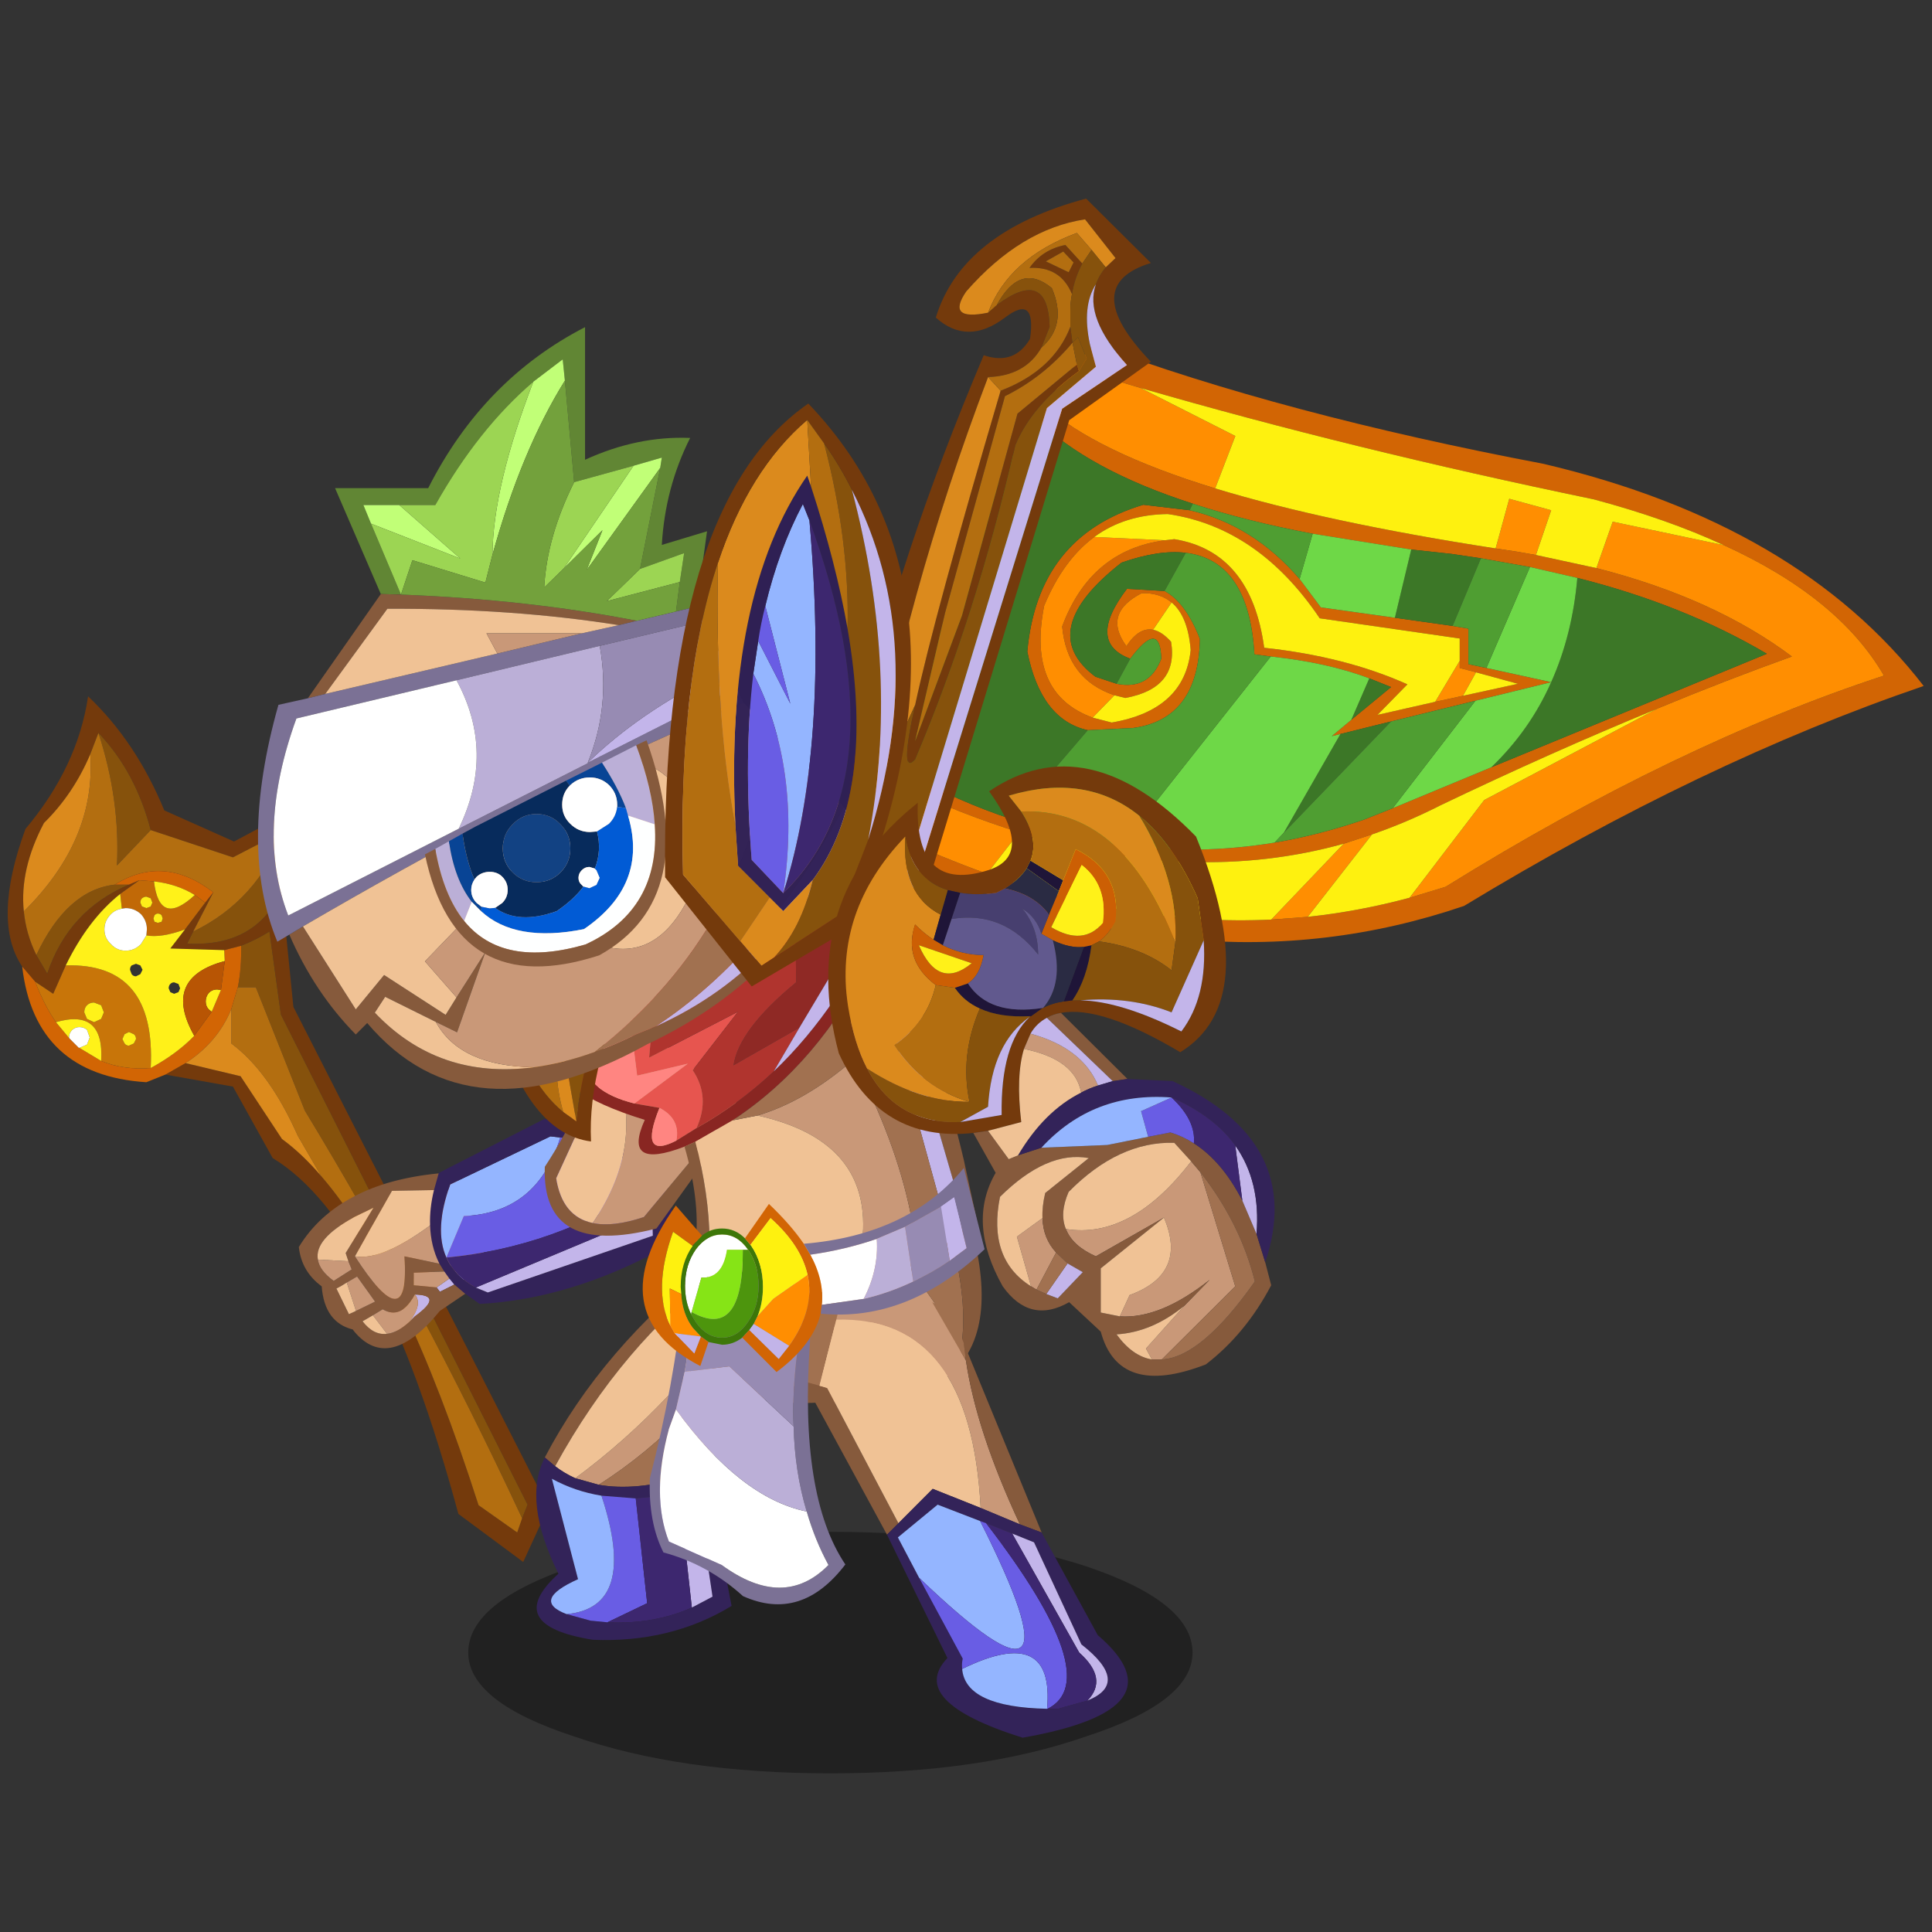 <svg xmlns:ffdec="https://www.free-decompiler.com/flash" xmlns:xlink="http://www.w3.org/1999/xlink" ffdec:objectType="frame" height="90" width="90" xmlns="http://www.w3.org/2000/svg"><rect width="100%" height="100%" fill="#333333" stroke="none"/><use ffdec:characterId="36" height="164.05" transform="matrix(.451 0 0 .452 -2.087 8.618)" width="209.5" xlink:href="#a"/><defs><g id="a" transform="translate(5.4 1.4)"><use ffdec:characterId="1" height="9.8" transform="matrix(1.348 0 0 2.54 47.592 137.406)" width="55.5" xlink:href="#b"/><use ffdec:characterId="3" height="79.3" transform="translate(0 51.3) scale(1.125)" width="49.65" xlink:href="#c"/><use ffdec:characterId="5" height="16.95" transform="translate(43.65 94.85) scale(1.125)" width="22.25" xlink:href="#d"/><use ffdec:characterId="7" height="21" transform="translate(55.5 83.25) scale(1.125)" width="18.2" xlink:href="#e"/><use ffdec:characterId="9" height="34.65" transform="translate(54.6 109.55) scale(1.125)" width="22.95" xlink:href="#f"/><use ffdec:characterId="11" height="17.4" transform="translate(70.4 104.6) scale(1.125)" width="26.85" xlink:href="#g"/><use ffdec:characterId="13" height="44.3" transform="translate(57.05 63.45) scale(1.125)" width="38.3" xlink:href="#h"/><use ffdec:characterId="21" height="77.75" transform="translate(85.2 -1.406) scale(1.125)" width="100.2" xlink:href="#i"/><use ffdec:characterId="27" height="74.6" transform="translate(25.85 13.25) scale(1.125)" width="68" xlink:href="#j"/><use ffdec:characterId="29" height="55.85" transform="translate(84.8 58.5) scale(1.125)" width="40.95" xlink:href="#k"/><use ffdec:characterId="31" height="41.4" transform="translate(78.75 112.05) scale(1.125)" width="32.85" xlink:href="#l"/><use ffdec:characterId="33" height="30.6" transform="translate(66.35 110.45) scale(1.125)" width="17.95" xlink:href="#m"/><use ffdec:characterId="35" height="18.7" transform="translate(65.6 99.9) scale(1.125)" width="31.4" xlink:href="#n"/></g><g id="s" fill-rule="evenodd"><path d="M1.35 24.75q-2.8-4.15.3-12.6Q6.45 6.45 7.4 0q4.4 4.15 7 10.45l6.4 2.85 8.65-4.6L25.2 18l1.05 10.45 23.4 45.85-2.3 5-5.95-4.4q-7.25-26.7-17.05-32.6l-3.65-6.55-6.2-1.1 1.85-1.05 5.05 1.2 3.8 5.75q1.85 1.35 3.6 3.4 7.55 8.7 14.45 30.15l3.55 2.5.45-1.3.5-1.25-22.65-44.9-1.05-7.6q-1.3.8-2.6 1.3l-1.55.4-4.95-.15 1.35-1.75 1.85-2.45.75-.95-1.85 3.6-.55 1.1q9.25.5 10.05-10.95l-1.2.65-4.65 2.4-7.55-2.5q-1.4-5.35-4.8-8.9L7.6 5.3q-1.55 3.65-4.25 6.3-2.25 4.25-1.85 8.1.2 2.05 1.15 4l1 1.7q1.95-5.8 7.5-8.15l.95-.4-1.75 1.25q-2.95 2.35-5 6.55l-1.15 2.6-1.65-1.1-1.2-1.4" fill="#743a0c"/><path d="M11.15 17.25Q5.6 19.6 3.65 25.4l-1-1.7q2.8-5.95 7.2-6.45h1.3m-2.8-13.9q3.4 3.55 4.8 8.9l-3.1 3.25q.3-6.05-1.7-12.15m17 9 1.2-.65q-.8 11.45-10.05 10.95l.55-1.1q5.9-2.85 8.3-9.2m-3.9 10.5q1.3-.5 2.6-1.3l1.05 7.6 22.65 44.9-.5 1.25Q38.1 55.7 27.3 37.95l-4.5-11.3h-1.65q.35-1.75.3-3.8" fill="#86520c"/><path d="M2.65 23.7q-.95-1.95-1.15-4 6.65-6.55 6.1-14.4l.75-1.95q2 6.1 1.7 12.15l3.1-3.25 7.55 2.5 4.65-2.4q-2.4 6.35-8.3 9.2l1.85-3.6q-4.55-3.5-9.05-.7-4.4.5-7.2 6.45m44.6 51.6-.45 1.3-3.55-2.5q-6.9-21.45-14.45-30.15l-2.15-3.7q-2.6-5.85-6.1-8.45v-3.15l.6-2h1.65l4.5 11.3Q38.1 55.7 47.25 75.3" fill="#b36e10"/><path d="m1.35 24.75 1.2 1.4q.8 2.1 1.9 3.7l1.25 1.5.85.85h.05l2 1.2q2.05.85 4.55.65 2.4-1.3 4-2.95l1.6-2.2.85-2 .35-2.65-.05-1 1.55-.4q.05 2.05-.3 3.8l-.6 2q-1.25 3.05-4.2 4.95l-1.85 1.05-1.75.7Q2.5 34.7 1.35 24.75m10.75-7.9-.95.4h-1.3q4.5-2.8 9.05.7l-.75.95-.95-.7q-1.6-1-3.75-1.25l-1.35-.1" fill="#d26504"/><path d="m2.55 26.15 1.65 1.1 1.15-2.6q8.3-.25 7.8 9.4-2.5.2-4.55-.65.3-4.85-4.15-3.55-1.1-1.6-1.9-3.7M8.6 28.3l-.65-.25q-.4 0-.65.25t-.25.65l.25.6.65.3.65-.3.25-.6-.25-.65m3.2 3.1q0-.3-.2-.45l-.45-.2-.4.2-.2.45.2.4q.15.2.4.2l.45-.2.2-.4" fill="#c87509"/><path d="m10.35 18.1 1.75-1.25 1.35.1q.5 4.25 3.75 1.25l.95.7-1.85 2.45q-2.2.8-3.55.55l.05-.55q0-.8-.55-1.4-.6-.55-1.4-.55l-.35.05-.15-1.35m3.9 2.25-.1-.3q-.15-.15-.35-.15-.15 0-.3.15l-.1.3.1.3.3.1.35-.1.1-.3m-.95-1.45-.15-.4-.4-.15q-.2 0-.4.15-.15.15-.15.4l.15.35.4.15.4-.15.15-.35" fill="#c16907"/><path d="m13.3 18.9-.15.35-.4.15-.4-.15-.15-.35q0-.25.15-.4.2-.15.4-.15l.4.15.15.4m.95 1.45-.1.3-.35.1-.3-.1-.1-.3.1-.3q.15-.15.3-.15.2 0 .35.15l.1.3" fill="#feef19"/><path d="M5.35 24.65q2.05-4.2 5-6.55l.15 1.35q-.6.1-1 .5-.6.6-.6 1.4 0 .8.6 1.35.55.6 1.35.6t1.4-.6l.5-.8q1.35.25 3.55-.55l-1.35 1.75 4.95.15.05 1q-5.8 1.55-2.8 6.85-1.6 1.65-4 2.95.5-9.65-7.8-9.4m7.05.4-.2-.4-.4-.15-.4.15q-.15.15-.15.4l.15.4q.15.2.4.2l.4-.2.2-.4m2.55 2.05.35.15.4-.15.15-.35-.15-.4-.4-.15q-.2 0-.35.15-.15.15-.15.4l.15.35" fill="#fff119"/><path d="M4.45 29.85q4.45-1.3 4.15 3.55l-2-1.2.7-.3.25-.65-.25-.7q-.3-.25-.7-.25-.35 0-.65.25-.3.3-.3.7l.05.1-1.25-1.5m9-12.9q2.15.25 3.75 1.25-3.25 3-3.75-1.25M8.6 28.3l.25.65-.25.6-.65.3-.65-.3-.25-.6q0-.4.25-.65t.65-.25l.65.25m3.2 3.1-.2.4-.45.2q-.25 0-.4-.2l-.2-.4.2-.45.4-.2.45.2q.2.15.2.45m6.95-2.5-.25-.2q-.3-.3-.3-.75t.3-.8q.3-.3.75-.3l.35.05-.85 2" fill="#fff219"/><path d="m10.5 19.45.35-.05q.8 0 1.4.55.55.6.55 1.4l-.05.55-.5.8q-.6.6-1.4.6-.8 0-1.35-.6-.6-.55-.6-1.35t.6-1.4q.4-.4 1-.5" fill="#fff"/><path d="m5.7 31.35-.05-.1q0-.4.3-.7.3-.25.65-.25.4 0 .7.25l.25.7-.25.65-.7.3h-.05l-.85-.85" fill="#fffffe"/><path d="m19.6 26.9-.35-.05q-.45 0-.75.3-.3.35-.3.8 0 .45.3.75l.25.2-1.6 2.2q-3-5.3 2.8-6.85l-.35 2.65" fill="#b85504"/><path d="M1.5 19.7q-.4-3.85 1.85-8.1 2.7-2.65 4.25-6.3.55 7.85-6.1 14.4m27.3 24.25q-1.75-2.05-3.6-3.4l-3.8-5.75-5.05-1.2q2.95-1.9 4.2-4.95v3.15q3.5 2.6 6.1 8.45l2.15 3.7" fill="#db8a1d"/><path d="m44.05 52.55-.55.15q-.85.35-2.5 1.2l-1.3.65-.3-.4 1.15-.8.25-.1.8-.3.8-.35h.2q-.05 0 1.25-1l.05.05.1.75.05.15M36.9 57.3q1.25-1.65.5-2.5 2.7.05 0 2l-.5.5" fill="#c3b5ea"/><path d="m41.35 44.75-.5.45-5.55.1-3.4 6q5.05 7.8 4.55 0l6.15 1.3h-.25l-5.05.2v1.15l2.1.2.3.4 1.3-.65q1.65-.85 2.5-1.2l.55-.15.05.45-2.1 1.75-2.3 1.55q-4.65 5.7-7.85 1.9l-.15-.2q-2.6-.65-2.85-3.95-1.85-1.35-2.1-3.6 1.8-2.95 5.1-4.65 3.15-1.65 7.75-2.1 2.25.35 1.75 1.05m-10.05 7-.25-.75 2.55-4.15-1.75.85q-3.7 2-3.35 3.9.15 1 1.45 1.95l1.65-1.05-.3-.75m.7 4.55 1.75-.85-1.65-2.3-.95.55q-.45.3-.95.55l1.15 2.35.65-.3m2.85 2.1q.95-.1 2.05-1.1l.5-.5q2.7-1.95 0-2-1.25 2.35-2.95 1.35l-.9.55-.95.55q1 1.3 2.25 1.15" fill="#865a3c"/><path d="M31.9 51.3q3.25.55 9.9-5.25 1.6 2.8 2.05 5.55-1.3 1-1.25 1l-6.15-1.3q.5 7.8-4.55 0m7.5 2.85-2.1-.2V52.8l5.05-.2-.75.35-.8.3-.25.1-1.15.8m-8.1-2.4.3.75-1.65 1.05q-1.3-.95-1.45-1.95l2.8.15m-.15 1.95.95-.55 1.65 2.3-1.75.85-.85-2.6m3.7 4.7-1.3-1.7.9-.55q1.7 1 2.95-1.35.75.85-.5 2.5-1.1 1-2.05 1.1" fill="#c99878"/><path d="m31.9 51.3 3.4-6 5.55-.1.5-.45.45 1.3q-6.65 5.8-9.9 5.25m-3.4.3q-.35-1.9 3.35-3.9l1.75-.85L31.05 51l.25.75-2.8-.15m3.5 4.7-.65.3-1.15-2.35q.5-.25.95-.55l.85 2.6m1.55.4 1.3 1.7q-1.25.15-2.25-1.15l.95-.55" fill="#f0c295"/></g><g id="t" fill-rule="evenodd"><path d="M11.95 1.7Q9.9 8.6 3.1 8.9l-1.6 3.8Q.35 10.15 1.85 6l9.2-4.4.9.1" fill="#94b5ff"/><path d="m1.5 12.7 1.6-3.8q6.8-.3 8.85-7.2 6.15.55 7.85 4.55-8.35 5.5-18.3 6.45" fill="#695de4"/><path d="m.35 6.55.45-1.6L10.5 0l4.9 1.5q8.8 4.25 6.3 10.2-8.7 4.8-17.15 5.25L3.2 16l-1-.85-.45-.55-.5-.7-.4-.65Q.05 11.65 0 9.7q-.05-1.5.35-3.15m11.6-4.85-.9-.1L1.85 6q-1.5 4.15-.35 6.7.75 1.7 2.7 2.75l1.1.45 15.15-5.2-.05-2q-.1-1.35-.6-2.45-1.7-4-7.85-4.55" fill="#332359"/><path d="M4.2 15.45 20.4 8.7l.05 2L5.3 15.9l-1.1-.45" fill="#c3b5ea"/><path d="M1.5 12.7q9.95-.95 18.3-6.45.5 1.1.6 2.45L4.2 15.45Q2.25 14.4 1.5 12.7" fill="#3d276f"/></g><g id="u" fill-rule="evenodd"><path d="m17.75 8.95.45.35-7.95 11.05Q-.3 23.05 0 14.7 3.95 8.7 6.7 0l1.15.95-1.75 3.8-5.05 11q.55 3.5 3.35 4.1 1.85.4 4.7-.55l8.65-10.35" fill="#865a3c"/><path d="M17.75 8.95 9.1 19.3q-2.85.95-4.7.55 5.15-7.55 1.7-15.1L7.85.95l9.9 8" fill="#c99878"/><path d="M4.4 19.85q-2.8-.6-3.35-4.1l5.05-11q3.45 7.55-1.7 15.1" fill="#f0c295"/></g><g id="v" fill-rule="evenodd"><path d="M3.6 19.85q9.1-6.7 16-16.9l1.6 1.4q-6.6 10.5-15.45 16.1l-2.15-.6" fill="#c99878"/><path d="M17.05.75q-9.15 6.8-15.3 18l-.95-.8Q6.05 7.95 16.2 0l.85.75m-1.5 18.35-1.8.6L22.2 5.25l.75.6-7.4 13.25" fill="#865a3c"/><path d="M13.75 19.7q-4.6 1.35-8 .75 8.85-5.6 15.45-16.1l1 .9-8.45 14.45" fill="#a17150"/><path d="M3.6 19.85q-1-.45-1.85-1.1 6.15-11.2 15.3-18l2.55 2.2q-6.9 10.2-16 16.9" fill="#f0c295"/><path d="M6 21.45q-2.45-.4-4.55-1.55l2.4 9.2Q-.5 31.05 2.8 32.3l2.2.6 1.55.15q4.25.2 7.75-1.35l1.9-1-1.45-9.75-1.6.35-4 .4L6 21.45m-4.25-2.7q.85.65 1.85 1.1l2.15.6q3.4.6 8-.75l1.8-.6 2.4 12.45q-5.6 3.4-12.75 3.1-8.35-1.35-3.15-6.05-3.3-6.65-1.25-10.65l.95.8" fill="#332359"/><path d="m13.15 21.3 1.6-.35 1.45 9.75-1.9 1-1.15-10.4" fill="#c3b5ea"/><path d="m6 21.45 3.15.25 1.05 9.6-3.65 1.75L5 32.9l-2.2-.6q6.6-.6 3.2-10.85" fill="#695de4"/><path d="m9.15 21.7 4-.4 1.15 10.4q-3.5 1.55-7.75 1.35l3.65-1.75-1.05-9.6" fill="#3d276f"/><path d="M2.8 32.3q-3.3-1.25 1.05-3.2l-2.4-9.2q2.1 1.15 4.55 1.55Q9.4 31.7 2.8 32.3" fill="#94b5ff"/></g><g id="w" fill-rule="evenodd"><path d="m14.75 4.45 4.2-1.35 6.1 8.65q-.2 1.5-.75 2.7-4.4-5.75-11-4.2l1.45-5.8" fill="#c99878"/><path d="m14.75 4.45-1.45 5.8-1.4 5.8q-5.55-.3-9.65-1.7-2.5-2.9-2.2-8.6 7.6.55 14.7-1.3m10.3 7.3-6.1-8.65 4.8-2.1q1.85 6.55 1.3 10.75" fill="#a17150"/><path d="M13.3 10.25q6.6-1.55 11 4.2l-1.6 1.2-10.8.4 1.4-5.8" fill="#f0c295"/><path d="M24.3 14.45q.55-1.2.75-2.7.55-4.2-1.3-10.75l1.8-1q3.15 10.25-1.25 14.45m-22.05-.1q4.1 1.4 9.65 1.7l10.8-.4q-3.65 2.1-10.55 1.65-6.9.5-9.9-2.95" fill="#865a3c"/></g><g id="x" fill-rule="evenodd"><path d="M21.55 2.65Q24.1 1.2 26.8 0l2.65 7.1L22 19.55 15.95 23q.5-3.3 5.75-7.6l-.15-12.75" fill="#8f2925"/><path d="m6 15.05.75-.8.95-1.05.15-.1 1.3-1.3-.95 10.5 8.15-4.2-4.15 5.35q1.65 2.45.35 5.3L10.7 29.9q.4-2-1.55-3l-2.3-.4 4.9-3.65-4.65 1.1-1.1-8.9" fill="#e7554f"/><path d="m29.9 8.45.4 1.05-.7 1.7-.9 1.8q-4.9 9.85-12.85 15.05L12.45 30l-1 .45Q5.7 32.65 7.8 28-.95 25.3.1 22.05 2.9 18.3 6 15v.05q-8.05 9.2.85 11.45l2.3.4q-1.95 4.8 1.55 3l1.85-1.15q3.85-2.15 7.1-5.2Q25.8 17.7 29.9 8.45" fill="#892622"/><path d="M9.15 11.8q5.75-5.35 12.4-9.15l.15 12.75q-5.25 4.3-5.75 7.6L22 19.55l-2.35 4q-3.25 3.05-7.1 5.2 1.3-2.85-.35-5.3l4.15-5.35-8.15 4.2.95-10.5" fill="#b0342e"/><path d="M30.3 9.5q4.6 12.9 6.8 22.2l1.2 5.55-1.35 1.05-.85-4.8-6.5-22.3.7-1.7m-16.85 34-2-.55q.85-1.8 1.05-4 .35-3.65-1.05-8.5l1-.45q1.25 4.8 1.3 9 .05 2.35-.3 4.5" fill="#865a3c"/><path d="m29.45 7.1.45 1.35q-4.1 9.25-10.25 15.1l2.35-4L29.45 7.1m7.5 31.2-1.55 1.05-.65-4.4L28.7 13l.9-1.8 6.5 22.3.85 4.8" fill="#c3b5ea"/><path d="M33.05 40.85q-2.75 1.45-5.6 2.35l.4-5.2q.25-8.2-9.7-10.4 4.4-1.3 8.8-5.1 3.9 7.4 5.25 14.05l.85 4.3" fill="#c99878"/><path d="M27.45 43.2q-6.75 2-14 .3.35-2.15.3-4.5-.05-4.2-1.3-9l3.4-1.95 2.3-.45q9.95 2.2 9.7 10.4l-.4 5.2" fill="#f0c295"/><path d="M9.15 26.9q1.95 1 1.55 3-3.5 1.8-1.55-3m-2.3-.4q-8.9-2.25-.85-11.45l1.1 8.9 4.65-1.1-4.9 3.65" fill="#ff8581"/><path d="m35.4 39.35-2.35 1.5-.85-4.3q-1.35-6.65-5.25-14.05-4.4 3.8-8.8 5.1l-2.3.45Q23.8 22.85 28.7 13l6.05 21.95.65 4.4" fill="#a17150"/></g><g id="i" transform="translate(0 1.25)"><use ffdec:characterId="14" height="54.75" transform="translate(5.45 13.35)" width="94.75" xlink:href="#o"/><use ffdec:characterId="15" height="76.5" width="29.25" xlink:href="#p"/></g><g id="o" fill-rule="evenodd"><path d="m53 64.05 3.3-1q21.15-13.1 40.25-19.35-4.15-7.15-14.7-11.95-5.2-2.4-11.95-4.2-22.25-4.6-41.6-10.2l-6.2-1.85 1.95-2.15Q41.3 19.75 65.3 24.3q23.4 5.5 34.9 20.35Q79.8 51.6 58 64.8 33 73.3 5.45 60l.25-1.65q4.3 2 8.5 3.5 13.4 4.8 26.1 4.2l3.35-.25q4.7-.5 9.35-1.75m17.15-30.2q10.8 2.75 17.95 8.1-6 2.15-12.3 4.75l-.1.05q-9.65 3.95-19.9 8.85-3.05 1.55-6.25 2.65l-2.6.85q-13.85 3.85-29.8-1.05-5.2-1.6-10.65-4.15l.25-1.3q4.85 2.65 9.7 4.25 5.05 1.75 10.1 2.4 7.05.9 14.05-.25 4.1-.7 8.2-2.1l2.65-1.05 9.05-3.75 25.3-10.4q-7.65-4.5-17.4-6.95l-4.35-1-4.5-.8-2.7-.4-3.7-.4-9.05-1.45q-6.1-1.15-11-2.75-9.65-3.1-14.45-7.85l.8-1.15q4.75 4.25 15.7 7.6 10.2 3.1 25.75 5.5l2 .3 1.7.3 5.55 1.2M60.05 43 66 44.3 59.05 46l-7.75 1.9-4.65 1.15-.8.2 1.8-1.5 3.65-3-2-.8q-3.85-1.45-9.05-2l-1.5-.2q-.5-8.6-6.3-9.3-2.45-.3-5.9.9-8 6.25-2.4 10.45l1.95.65q3 .6 4.1-2.3-.1-3.65-2.85 0-4.05-1.5-.3-6.4l3.45.2q1.95 1.05 3.25 4.4-.15 7.35-6.15 8.15l-4.15.2q-4.3-.95-5.55-7.2.95-10.55 10.65-13.45l4.25.5q5.85 1.35 10.1 6.3l1.95 2.6 6.8.95 5.3.75 1.45.25v3.25l1.65.35m-.95.4-1.5-.4v-2.7l-12.85-1.85Q39.1 30.1 30.8 28.9q-3.95.05-6.75 2.1-2.85 2.1-4.6 6.3-1.6 8.05 4.45 10.25l1.75.45q6.7-1.15 7.25-6.65-.25-3.1-1.75-4.35-1.1-.9-2.75-.85Q24.8 38 27 41q1.15-1.75 2.45-1.5.8.15 1.65 1.1.7 4.25-4.2 5.15l-1-.25q-4.35-1.45-4.8-6.3 2.6-7 9.45-7.9l.85-.1q7.05 1.15 8.25 9.95 7.45.8 13.15 3.35l-2.75 2.8 5.3-1.2 2.55-.55 5.05-1.1-3.85-1.05" fill="#d26504" transform="translate(-5.45 -13.35)"/><path d="M81.85 31.75q10.55 4.8 14.7 11.95-19.1 6.25-40.25 19.35l-3.3 1 6.85-8.95 15.85-8.35.1-.05q6.3-2.6 12.3-4.75-7.15-5.35-17.95-8.1l1.5-4.25 10.2 2.15M43.65 65.8l-3.35.25 6.65-6.95 2.6-.85-5.9 7.55M14.2 61.85q-4.2-1.5-8.5-3.5l.8-4.45q5.45 2.55 10.65 4.15l-2.95 3.8m7.9-46.35 6.2 1.85 8.7 4.4-1.85 4.8q-10.95-3.35-15.7-7.6l2.65-3.45m42.5 17.15-1.7-.3-2-.3 1.25-4.55L66 28.55l-1.4 4.1m-7 9.7V43l1.5.4-1.2 2.15-2.55.55 2.25-3.75M24.05 31l6.5.3q-6.85.9-9.45 7.9.45 4.85 4.8 6.3l-2 2.05q-6.05-2.2-4.45-10.25 1.75-4.2 4.6-6.3m5.4 8.5q-1.3-.25-2.45 1.5-2.2-3 1.4-4.85 1.65-.05 2.75.85l-1.7 2.5" fill="#ff8e01" transform="translate(-5.45 -13.35)"/><path d="M53 64.05q-4.65 1.25-9.35 1.75l5.9-7.55q3.2-1.1 6.25-2.65 10.25-4.9 19.9-8.85L59.85 55.1 53 64.05m-12.7 2q-12.7.6-26.1-4.2l2.95-3.8q15.95 4.9 29.8 1.05l-6.65 6.95m-12-48.7q19.35 5.6 41.6 10.2 6.75 1.8 11.95 4.2l-10.2-2.15-1.5 4.25-5.55-1.2 1.4-4.1-3.85-1.05-1.25 4.55q-15.55-2.4-25.75-5.5l1.85-4.8-8.7-4.4m29.3 25-2.25 3.75-5.3 1.2 2.75-2.8q-5.7-2.55-13.15-3.35-1.2-8.8-8.25-9.95l-.85.1-6.5-.3q2.8-2.05 6.75-2.1 8.3 1.2 13.95 9.55L57.6 40.3v2.05m.3 3.2 1.2-2.15 3.85 1.05-5.05 1.1M31.15 37q1.5 1.25 1.75 4.35-.55 5.5-7.25 6.65l-1.75-.45 2-2.05 1 .25q4.9-.9 4.2-5.15-.85-.95-1.65-1.1l1.7-2.5" fill="#fef10f" transform="translate(-5.45 -13.35)"/><path d="M68.4 34.75q9.75 2.45 17.4 6.95L60.5 52.1q3.55-3.4 5.5-7.8 1.95-4.35 2.4-9.55m-51.95 22.1q-4.85-1.6-9.7-4.25 4-20.55 11.9-32.5 4.8 4.75 14.45 7.85l-.3.6-4.25-.5q-9.7 2.9-10.65 13.45 1.25 6.25 5.55 7.2l-7 8.15m36.7-24.7 3.7.4 2.7.4-2.6 6.2-5.3-.75 1.5-6.25m-22.65 3.8-3.45-.2q-3.75 4.9.3 6.4l-1.25 2.3-1.95-.65q-5.6-4.2 2.4-10.45 3.45-1.2 5.9-.9l-1.95 3.5m18.8 8 2 .8-3.65 3 1.65-3.8m-2.65 5.1 4.65-1.15-9.85 10.2 5.2-9.05" fill="#3c7727" transform="translate(-5.45 -13.35)"/><path d="m64.05 33.75 4.35 1q-.45 5.2-2.4 9.55L60.05 43l4-9.25M60.5 52.1l-9.05 3.75 7.6-9.85L66 44.3q-1.95 4.4-5.5 7.8M40.6 59q-7 1.15-14.05.25l13.7-17.3q5.2.55 9.05 2l-1.65 3.8-1.8 1.5.8-.2-5.2 9.05-.85.9m3.5-28.3 9.05 1.45-1.5 6.25-6.8-.95-1.95-2.6 1.2-4.15" fill="#6ed847" transform="translate(-5.45 -13.35)"/><path d="M51.45 55.85 48.8 56.9q-4.1 1.4-8.2 2.1l.85-.9 9.85-10.2 7.75-1.9-7.6 9.85m-24.9 3.4q-5.05-.65-10.1-2.4l7-8.15 4.15-.2q6-.8 6.15-8.15-1.3-3.35-3.25-4.4l1.95-3.5q5.8.7 6.3 9.3l1.5.2-13.7 17.3m6.55-31.3q4.9 1.6 11 2.75l-1.2 4.15q-4.25-4.95-10.1-6.3l.3-.6m26.45 5 4.5.8-4 9.25-1.65-.35V39.4l-1.45-.25 2.6-6.2m-32.2 9.2q2.75-3.65 2.85 0-1.1 2.9-4.1 2.3l1.25-2.3" fill="#4f9e32" transform="translate(-5.45 -13.35)"/></g><g id="p" fill-rule="evenodd"><path d="M19.2 13.65q-1.5 2.6-4.9 2.7Q6.7 36.3 3.35 55.65 1.85 64.4 1.15 73l3.15-3.1 1.55-1.55 15.25-49.1 5.95-4q-3.95-4.35-2.85-7.4.3-.85.9-1.55l.9-.85-2.8-3.55q-5.9.9-10.9 6.6-1.9 2.75 2 1.95l.8-.7q4.7-3.5 4.85 2l-.75 1.9m-3.75 3.95q4.85-1.85 6.4-5.85l.2 1.45q-2.65 3.15-6.2 4.9l-5.5 19.85L7.6 49.7l4.3-11.5L17 19.7l5.45-4.5.2.6q-4.35 3.15-5.85 6.8-3.55 15.5-9.15 28.7v.05Q6.1 53.1 7.6 46.4q1.75-8.15 7.85-28.8M22 8.75q-1.05-2.55-3.9-2.4 1.2-1.7 3.3-2.1l1.55 1.7q-.7 1.3-.95 2.8m-8.1 5.6q2.8.95 4.25-1.5.6-4.15-2.3-1.95-3.45 2.6-6.35 0Q11.9 3.05 23.3 0l5.95 5.9q-6.75 2.05 0 9.05l-7.5 5.35-15.7 51.4L.3 76.5Q-2 51.8 13.9 14.35m8.25-8.5-.95-1-1.6.9 2.1 1 .45-.9" fill="#743a0c"/><path d="m14.3 16.35 1.15 1.25Q9.35 38.25 7.6 46.4l-4.25 9.25Q6.7 36.3 14.3 16.35M23.8 4.7l-1.35-1.55q-6.25 2.3-8.15 7.3-3.9.8-2-1.95 5-5.7 10.9-6.6L26 5.45l-.9.85-1.3-1.6" fill="#db8a1d"/><path d="M14.3 16.35q3.4-.1 4.9-2.7 2.4-2.1.95-5.45-2.9-2.4-5.05 1.55l-.8.7q1.9-5 8.15-7.3L23.8 4.7l-.85 1.25-1.55-1.7q-2.1.4-3.3 2.1 2.85-.15 3.9 2.4-.15.75-.15 1.5v1.5q-1.55 4-6.4 5.85l-1.15-1.25m7.85-10.5-.45.9-2.1-1 1.6-.9.95 1m-.1 7.35.4 2L17 19.7l-5.1 18.5-4.3 11.5 2.75-11.75 5.5-19.85q3.55-1.75 6.2-4.9" fill="#b36e10"/><path d="M21.85 11.75v-1.5q0-.75.15-1.5.25-1.5.95-2.8l.85-1.25 1.3 1.6q-.6.7-.9 1.55-1.3 2-.55 5.5l.55 2.05-4.5 3.8L4.3 69.9 1.15 73q.7-8.6 2.2-17.35L7.6 46.4q-1.5 6.7.05 4.95v-.05q5.6-13.2 9.15-28.7 1.5-3.65 5.85-6.8l.7-1.15-.8-1.95-.5.5-.2-1.45" fill="#86520c"/><path d="m22.05 13.2.5-.5.8 1.95-.7 1.15-.2-.6-.4-2" fill="#8b550c"/><path d="M15.1 9.75q2.15-3.95 5.05-1.55 1.45 3.35-.95 5.45l.75-1.9q-.15-5.5-4.85-2" fill="#87520c"/><path d="m4.3 69.9 15.4-50.7 4.5-3.8-.55-2.05q-.75-3.5.55-5.5-1.1 3.05 2.85 7.4l-5.95 4-15.25 49.1L4.3 69.9" fill="#c3b5ea"/></g><g id="j"><use ffdec:characterId="22" height="74.6" width="55.15" xlink:href="#q"/><use ffdec:characterId="24" height="53.4" transform="translate(37.4 7)" width="22.55" xlink:href="#r"/></g><g id="q" fill-rule="evenodd"><path d="m33.15 58.95 1.65-.65q-4.55 9.25-4.2 16.3-5.8-.75-8.75-11.15l1.2-.45q1.65 6.15 5 8.9l1.2.85q.65-6.55 3.9-13.8" fill="#743a0c"/><path d="m23.05 63 5.3-2.15-.65 3.1q-.7 4.4.35 7.95-3.35-2.75-5-8.9" fill="#b36e10"/><path d="m28.35 60.85 4.8-1.9q-3.25 7.25-3.9 13.8l-1.55-8.8.65-3.1" fill="#86520c"/><path d="M28.05 71.9q-1.05-3.55-.35-7.95l1.55 8.8-1.2-.85" fill="#db8a1d"/><path d="m36.95 12.9.15-.95-2.6.75-5.45 1.5-.85-9.3-.2-1.95L25.3 5q-5.05 4.3-9 11.3H9.7l.7 1.7 2.75 6.5-1.85-.05-4.2-9.7h8.55Q20.7 4.8 30.05 0v12.15q4.8-2.2 9.65-2-2.3 4.55-2.6 9.8l4.15-1.25-.95 6.9-1.9.45.35-2.7.4-2.65-4.05 1.45 1.85-9.25" fill="#618634"/><path d="m34.5 12.7 2.6-.75-.15.95-6.75 9.35 1.45-3.65-3.55 3.5 6.4-9.4M10.4 18l-.7-1.7H13l5.6 4.9-8.2-3.2M25.3 5 28 2.95l.2 1.95q-4 6.4-6.65 15.95Q21.6 14.6 25.3 5" fill="#c1ff77"/><path d="m35.1 22.15 4.05-1.45-.4 2.65-6.7 1.75 3.05-2.95M13.15 24.5 10.4 18l8.2 3.2-5.6-4.9h3.3q3.95-7 9-11.3-3.7 9.6-3.75 15.85l-.65 2.55-6.7-2.05-1.05 3.15m15.9-10.3 5.45-1.5-6.4 9.4-1.8 1.75q.25-4.65 2.75-9.65" fill="#9cd553"/><path d="m11.3 24.45 1.85.05q11.65.45 21.65 2.4l-1.65.4q-9.75-1.55-21.25-1.5l-5.7 7.8-1.6.4 6.7-9.55m-8.4 31.2 1.25-.75L9 62.5l2.6-3.15L17.25 63l1-1.6 2.65-4.15-2.6 7.35-1.95-.95-4.65-2.3-.95 1.45q5.85 6.15 14.6 5 2.65-.35 5.6-1.4 1.85-.65 3.75-1.6l1.85-.75q12.3-5.5 17.95-19.35l.65.65Q49.4 59.3 35.75 65.7q-16.35 9.05-25.7-1.95L9 64.8q-3.8-3.85-6.1-9.15" fill="#865a3c"/><path d="m38.4 26.05 1.9-.45 4.3 8.8q-10.9 4.5-22.85 10.75-8.5 4.45-17.6 9.75l-1.25.75-1.1.65q-3.6-8.65.1-21.7l2.7-.6 1.6-.4L22 29.9l7.75-1.85 3.4-.75 1.65-.4 3.6-.85m-19.95 19.9 11.85-6v-.05l12.6-6.35-.95-1.65-2.55-4.6-8 1.9-13.15 3.15-14.7 3.5Q-.2 46.15 2.8 53.9l15.65-7.95" fill="#7b7195"/><path d="m33.15 27.3-3.4.75H21l1 1.85-15.8 3.7 5.7-7.8q11.5-.05 21.25 1.5m-7.8 40.5q-8.75 1.15-14.6-5l.95-1.45 4.65 2.3q2.2 4.05 9 4.15m-7.1-6.4-1 1.6-5.65-3.65L9 62.5l-4.85-7.6q9.1-5.3 17.6-9.75l1.85 4.4-8.25 8.55 2.9 3.3m7.15-8.65q7.85-22.25 16.1-5.95-4.2 16.7-16.1 5.95" fill="#f0c295"/><path d="m36.95 12.9-1.85 9.25-3.05 2.95 6.7-1.75-.35 2.7-3.6.85q-10-1.95-21.65-2.4l1.05-3.15 6.7 2.05.65-2.55Q24.2 11.3 28.2 4.9l.85 9.3q-2.5 5-2.75 9.65l1.8-1.75 3.55-3.5-1.45 3.65 6.75-9.35" fill="#73a13c"/><path d="M18.45 45.95q3.4-7-.2-13.6L31.4 29.2q1 5.55-1.1 10.7v.05l-11.85 6" fill="#bbafd7"/><path d="M18.25 32.35q3.6 6.6.2 13.6L2.8 53.9q-3-7.75.75-18.05l14.7-3.5" fill="#fff"/><path d="m22 29.9-1-1.85h8.75L22 29.9m8.95 36.5q-2.95 1.05-5.6 1.4-6.8-.1-9-4.15l1.95.95 2.6-7.35-2.65 4.15-2.9-3.3 8.25-8.55-1.85-4.4Q33.7 38.9 44.6 34.4l2.55 2.65Q45.5 55 30.95 66.4M25.4 52.75Q37.3 63.5 41.5 46.8q-8.25-16.3-16.1 5.95" fill="#c99878"/><path d="M54.5 44.7q-5.65 13.85-17.95 19.35Q46.8 57.3 53.8 43.95l.7.75M41.95 31.9l.95 1.65-12.6 6.35q4.75-4.6 11.65-8" fill="#c3b5ea"/><path d="m36.55 64.05-1.85.75q-1.9.95-3.75 1.6Q45.5 55 47.15 37.05l6.65 6.9q-7 13.35-17.25 20.1" fill="#a17150"/><path d="M30.3 39.9q2.1-5.15 1.1-10.7l8-1.9 2.55 4.6q-6.9 3.4-11.65 8" fill="#978bb3"/><path d="m16.3 47.8 1.25-.7q.5 3.5 2.1 5.55l-.7 1.75q-1.9-2.35-2.65-6.6m15.3-7.9 3.15-1.6q1.5 4.05 1.7 7.25l-2.45-.8-.2-.7q-.75-1.95-2.2-4.15" fill="#bbafd7"/><path d="m17.55 47.1 1.25-.7q.35 2.5 1.1 4.2-.3.45-.3.95 0 .7.5 1.2l.45.35-.05.4-.85-.85q-1.6-2.05-2.1-5.55m10.75-5.55 3.3-1.65q1.45 2.2 2.2 4.15l-.8-.1v-.2q0-1.05-.75-1.8-.75-.7-1.75-.7-1.05 0-1.8.7l-.05.05-.35-.45" fill="#084495"/><path d="m18.8 46.4 1.2-.65 8.3-4.2.35.45q-.7.7-.7 1.75t.75 1.75q.75.75 1.8.75l.65-.05q.45 1.75-.2 3.4l-.5-.15q-.4 0-.7.3-.3.3-.3.7 0 .4.3.65l.15.15q-.9 1.2-2.45 2.25-3.5 1.25-5.65-.3l.65-.45q.5-.5.5-1.2t-.5-1.2q-.45-.45-1.15-.45t-1.2.45l-.2.25q-.75-1.7-1.1-4.2m4.6-.85q-.9.9-.9 2.2 0 1.3.9 2.2.9.9 2.2.9 1.3 0 2.2-.9.9-.9.9-2.2 0-1.3-.9-2.2-.9-.95-2.2-.95-1.3 0-2.2.95" fill="#072b5c"/><path d="m28.65 42 .05-.05q.75-.7 1.8-.7 1 0 1.75.7.75.75.75 1.8v.2q-.1.9-.75 1.55l-1.1.7-.65.05q-1.05 0-1.8-.75-.75-.7-.75-1.75t.7-1.75m-8.75 8.6.2-.25q.5-.45 1.2-.45t1.15.45q.5.5.5 1.2t-.5 1.2l-.65.45-.5.05-.75-.15-.45-.35q-.5-.5-.5-1.2 0-.5.3-.95m10 .65-.15-.15q-.3-.25-.3-.65t.3-.7q.3-.3.7-.3l.5.15.15.15.3.7-.3.65-.65.3-.55-.15" fill="#fff"/><path d="M23.4 45.55q.9-.95 2.2-.95 1.3 0 2.2.95.9.9.9 2.2 0 1.3-.9 2.2-.9.9-2.2.9-1.3 0-2.2-.9-.9-.9-.9-2.2 0-1.3.9-2.2" fill="#124283"/><path d="m33 43.95.8.1.2.7q1.9 6.35-4.05 10.4-6.3 1.25-9.45-1.65l.05-.4.75.15.5-.05q2.15 1.55 5.65.3 1.55-1.05 2.45-2.25l.55.15.65-.3.3-.65-.3-.7-.15-.15q.65-1.65.2-3.4l1.1-.7q.65-.65.75-1.55" fill="#015bd5"/><path d="m18.95 54.4.7-1.75.85.85q3.15 2.9 9.45 1.65Q35.9 51.1 34 44.75l2.45.8q.55 7.8-6.35 11-7.6 2.2-11.15-2.15" fill="#feffff"/><path d="m34.75 38.3.95-.45q5.15 14.45-4.35 19.7-13.15 4.25-16-9.25l.95-.5q.75 4.25 2.65 6.6 3.55 4.35 11.15 2.15 6.9-3.2 6.35-11-.2-3.2-1.7-7.25" fill="#865a3c"/></g><g id="y" fill-rule="evenodd"><path d="M9.2 18.55q1.25-5.2 3.45-9.35l.6 1.5q1.85 20.8-2.4 34.15 1.7-11.45-2.75-20.1l.45-3 2.95 5.75-2.3-8.95" fill="#94b5ff"/><path d="M6.45 38.55q-1-21 6.6-31.95l.35 1q2.3 7.05 3.35 13 2.65 15.25-3.2 23.05l-2.7 2.85-1.25-1.25-2.9-2.9-.25-3.8m6.8-27.85-.6-1.5q-2.2 4.15-3.45 9.35-.4 1.55-.65 3.2l-.45 3q-.9 7.6-.15 17.05l2.9 3.05q11-10.7 2.4-34.15" fill="#302055" fill-opacity=".973"/><path d="m13.4 7.6-.35-1q-7.6 10.95-6.6 31.95-1.9-9.9-1.6-23.95 2.85-8.55 8.2-13.1l.35 6.1M9.6 45.25l1.25 1.25 2.7-2.85Q12.5 48.1 10 50.75l-1.15.75-1.95-2.25 2.7-4" fill="#db8a1d"/><path d="m9.2 18.55 2.3 8.95-2.95-5.75q.25-1.65.65-3.2m-1.1 6.2q4.45 8.65 2.75 20.1l-2.9-3.05q-.75-9.45.15-17.05" fill="#695de4"/><path d="M13.55 43.65q5.85-7.8 3.2-23.05.2-8-2.15-16.95 1.45 2.05 2.55 4.25 4.45 16.8 1.5 32.05L16 46.85l-6 3.9q2.5-2.65 3.55-7.1" fill="#86520c"/><path d="M13.05 1.5Q7.7 6.05 4.85 14.6 1.2 25.55 1.65 43.15l5.25 6.1 1.95 2.25 1.15-.75 6-3.9 2.65-6.9q5.7-18.05-1.5-32.05-1.1-2.2-2.55-4.25L13.05 1.5m-5.1 51.9L0 43.4Q-.35 9.3 13.15 0q16.8 17.5 3.65 48.2l-8.85 5.2" fill="#743a0c"/><path d="m13.4 7.6-.35-6.1 1.55 2.15q2.35 8.95 2.15 16.95-1.05-5.95-3.35-13m-8.55 7q-.3 14.05 1.6 23.95l.25 3.8 2.9 2.9-2.7 4-5.25-6.1q-.45-17.6 3.2-28.55" fill="#b36e10"/><path d="M18.65 39.95Q21.6 24.7 17.15 7.9q7.2 14 1.5 32.05" fill="#c3b5ea"/><path d="M10.85 44.85q4.25-13.35 2.4-34.15 8.6 23.45-2.4 34.15" fill="#3d276f"/></g><g id="z" fill-rule="evenodd"><path d="M17.7 4.15q1.65 2.55.85 4.5l-.35.7q-.65 1-2 1.85l-.8.4q-1.85.25-3.3 0l-1.15-.25q-3.25-1-3.9-4.9Q.45 13.3 1.8 22q.55 3.4 1.75 5.7 2.65 5.1 8.55 4.9l3.8-.65q-.1-6.5 2.6-9l.05-.05h.05l1.05-.75h.05q.85-.45 1.9-.6l.8-.1h.7q3.7.05 9.3 2.85 2.4-3.15 2.05-8.35l-.55-3.85q-2.2-5-5.35-7.55-4.9-3.95-12-1.85l1.15 1.45M13.3 33.6q-8.6.9-12.35-7.3-3.8-14.2 7.25-22.95-.3 8.35 6.55 6.15 4.2-1.4 0-7.2 9-6.1 19 4.15 6.15 15.1-1.45 19.75-7.25-4.3-10.95-3.6-.7.1-1.3.45-.95.5-1.5 1.45l-.6 1.4q-.75 2.45-.25 6.7l-3.05.8-1.35.2" fill="#743a0c"/><path d="M31.85 16.15Q27 3.75 17.7 4.15L16.55 2.7q7.1-2.1 12 1.85 3.6 5.9 3.3 11.6M10.3 13.6l-.65 2.3q-.9-.6-1.7-1.4-1.1 3.3 1.9 5.55-.8 3.45-3.8 5.5 2.6 3.95 6.9 5.2-4.6.05-9.4-3.05-1.2-2.3-1.75-5.7Q.45 13.3 7.05 6.45q-.35 5.3 3.25 7.15" fill="#db8a1d"/><path d="m18.55 8.65 3 1.8-.4 1-2.95-2.1.35-.7m5.6 7.75q-.4 3.1-1.75 5.05l-.8.1 1.85-5 .7-.15m-13.2-5.05 1.15.25-.8 2.4-.8 2.4-.85-.5.65-2.3.65-2.25m.65 8.95 1.2-.4q1.95 3 6.85 2.25l-1.05.75h-.1q-2.75.15-4.6-.7-1.45-.65-2.3-1.9" fill="#1f1538"/><path d="M21.55 10.45 22.7 7.6q4.2 2.05 3.65 6.6-.65 1.25-1.5 1.85l-.7.35-.7.15q-1.25.15-2.85-.6l-1.05-.6.7-1.75.9-2.15.4-1m3.65 3.9q.45-3.45-1.95-5.3l-2.8 5.7q2.95 1.75 4.75-.4M9.65 15.9l.85.5q1.8.9 3.75.9-.35 1.9-1.45 2.6l-1.2.4-1.75-.25q-3-2.25-1.9-5.55.8.8 1.7 1.4m-1.35.5q1.8 4.15 4.85 1.65L8.3 16.4" fill="#cc5f04"/><path d="m23.45 16.55-1.85 5q-1.05.15-1.9.6 1.95-2.25.9-6.2 1.6.75 2.85.6M16.2 11.2q1.35-.85 2-1.85l2.95 2.1-.9 2.15q-1.35-1.85-4.05-2.4" fill="#2a2b43"/><path d="M12.1 11.6q1.45.25 3.3 0l.8-.4q2.7.55 4.05 2.4l-.7 1.75q-.45-1.5-1.75-2.3 1.45 1.75 1.45 4.2-3.2-4.05-7.95-3.25l.8-2.4" fill="#473f6f"/><path d="m10.5 16.4.8-2.4q4.75-.8 7.95 3.25 0-2.45-1.45-4.2 1.3.8 1.75 2.3l1.05.6q1.05 3.95-.9 6.2h-.05q-4.9.75-6.85-2.25 1.1-.7 1.45-2.6-1.95 0-3.75-.9" fill="#61598e"/><path d="m31.85 16.15-.35 2.55q-2.65-2.1-6.65-2.65.85-.6 1.5-1.85.55-4.55-3.65-6.6l-1.15 2.85-3-1.8q.8-1.95-.85-4.5 9.3-.4 14.15 12m-22 3.9 1.75.25q.85 1.25 2.3 1.9-1.85 4.3-.95 8.55-4.3-1.25-6.9-5.2 3-2.05 3.8-5.5" fill="#b36e10"/><path d="M24.85 16.05q4 .55 6.65 2.65l.35-2.55q.3-5.7-3.3-11.6Q31.7 7.1 33.9 12.1l.55 3.85-2.95 6.6q-3.8-1.5-8.4-1.1h-.7q1.35-1.95 1.75-5.05l.7-.35m-17.8-9.6q.65 3.9 3.9 4.9l-.65 2.25q-3.6-1.85-3.25-7.15M3.55 27.7q4.8 3.1 9.4 3.05-.9-4.25.95-8.55 1.85.85 4.6.7v.05q-3.5 2.4-3.85 8.25l-2.55 1.4q-5.9.2-8.55-4.9" fill="#86520c"/><path d="m17.95 25.9.6-1.4q4.75 1.3 6.2 4.75-.8.25-1.55.65-.55-3.05-5.25-4m.65 21.75-1.3-4.55 2.35-1.7q.05 1.85 1.25 3.15l-1.8 3.4-.5-.3M33.3 36.2l.85 1 3.2 10.45-6.75 6.7h-.9l-.55-1 3.5-3.9 2.35-2.4q-4.55 3.6-8.25 3.35l.9-1.95q5.35-1.95 3.15-7.1l-6.25 3.55q-2.15-.95-2.75-2.5 6 .95 11.5-6.2" fill="#c99878"/><path d="m21.35 22.6 6.1 6.05-1.35.2-6.05-5.8q.6-.35 1.3-.45M40.1 45.45l.55 2.1q-2.35 4.45-6 7.25-8 3.1-9.65-3l-2.9-2.7q-3.6 2.05-6.1-1.45-3.3-5.85-.65-10.4L13.3 33.6l1.35-.2 1.9 2.6.85-.35 2.15-.7 6.05-.25 3.75-.75 2.05-.4q1.15.35 2.15 1 2.6 1.65 4.45 5.25l1.3 3.05.8 2.6m-21.5 2.2.5.3.9.4 1.05.4 2.3-2.4-1.4-.8-1.05-1q-1.2-1.3-1.25-3.15-.05-1.05.25-2.3l4-3.2q-3.85-.7-8.15 3.55-1.15 5.7 2.85 8.2M33.3 36.2l-1.55-1.7q-5.1-.15-9.7 4.5-.85 1.95-.25 3.4.6 1.55 2.75 2.5l6.25-3.55L25 46v4.05l1.75.35q3.7.25 8.25-3.35l-2.35 2.4q-2.95 2.4-6.2 2.6 1.45 2 3.25 2.3h.9q3.65-.2 8.55-7.15-1.35-5.35-5-10l-.85-1" fill="#865a3c"/><path d="M23.1 21.45q4.6-.4 8.4 1.1l2.95-6.6q.35 5.2-2.05 8.35-5.6-2.8-9.3-2.85m-4.55 3.05q.55-.95 1.5-1.45l6.05 5.8-1.35.4q-1.45-3.45-6.2-4.75m-.05-1.55q-2.7 2.5-2.6 9l-3.8.65 2.55-1.4q.35-5.85 3.85-8.25m3.45 22.6 1.4.8-2.3 2.4-1.05-.4 1.95-2.8m15.4-10.8q2.35 3.3 1.95 8.1L38 39.8l-.65-5.05" fill="#c3b5ea"/><path d="M25.2 14.35q-1.8 2.15-4.75.4l2.8-5.7q2.4 1.85 1.95 5.3M8.3 16.4l4.85 1.65q-3.05 2.5-4.85-1.65" fill="#fff119"/><path d="m27.45 28.65 4.15.2q12.2 5.6 8.5 16.6l-.8-2.6q.4-4.8-1.95-8.1-1.95-2.7-5.85-4.4-7.2-.55-11.95 4.6l-2.15.7q2.4-4.05 5.8-5.75.75-.4 1.55-.65l1.35-.4 1.35-.2" fill="#332359"/><path d="m14.65 33.4 3.05-.8q-.5-4.25.25-6.7 4.7.95 5.25 4-3.4 1.7-5.8 5.75l-.85.35-1.9-2.6m5 8-2.35 1.7 1.3 4.55q-4-2.5-2.85-8.2 4.3-4.25 8.15-3.55l-4 3.2q-.3 1.25-.25 2.3m2.15 1q-.6-1.45.25-3.4 4.6-4.65 9.7-4.5l1.55 1.7q-5.5 7.15-11.5 6.2m7.9 11.95q-1.8-.3-3.25-2.3 3.25-.2 6.2-2.6l-3.5 3.9.55 1m-2.95-3.95L25 50.05V46l5.8-4.65q2.2 5.15-3.15 7.1l-.9 1.95" fill="#f0c295"/><path d="M33.55 34.55q-1-.65-2.15-1l-2.05.4-.65-2.35 2.8-1.25q2.25 2.1 2.05 4.2" fill="#695de4"/><path d="M31.5 30.35q3.9 1.7 5.85 4.4L38 39.8q-1.85-3.6-4.45-5.25.2-2.1-2.05-4.2" fill="#3d276f"/><path d="m29.35 33.95-3.75.75-6.05.25q4.75-5.15 11.95-4.6l-2.8 1.25.65 2.35" fill="#94b5ff"/><path d="m19.1 47.95 1.8-3.4 1.05 1-1.95 2.8-.9-.4M34.15 37.2q3.65 4.65 5 10-4.9 6.95-8.55 7.15l6.75-6.7-3.2-10.45" fill="#a17150"/></g><g id="A" fill-rule="evenodd"><path d="m6.1 3.1.7-3q3.95-.55 8.1 1.4L18 6.85q.95 6.45 4.95 15l-3.6-1.5Q18.45 2.75 6.1 3.1" fill="#c99878"/><path d="m4.55 9.15-1.45-.4L0 3.05Q3.35.6 6.8.1l-.7 3-1.55 6.05m13.25-3.9.2 1.6-3.1-5.35 1.8 1 1.1 2.75" fill="#a17150"/><path d="m3.1 8.75 1.45.4.7.2 6.55 12.4-1.05 1.05L3.1 8.75M18 6.85l-.2-1.6 7.15 17.35-2-.75q-4-8.55-4.95-15" fill="#865a3c"/><path d="M4.55 9.15 6.1 3.1q12.35-.35 13.25 17.25l-4.4-1.75-3.15 3.15-6.55-12.4-.7-.2" fill="#f0c295"/><path d="m10.75 22.8 1.05-1.05 3.15-3.15 4.4 1.75 3.6 1.5 2 .75L30.1 32q7.95 6.8-6.9 9.4-10.65-3.35-6.9-7.3l-5.55-11.3M29.15 38q4-1.6-.55-5.15l-4.35-9.35-2-.8-2.4-.95-.55-.2-3.9-1.5-3.65 3 1.95 3.7 4 7.4q-.1.5-.05.95.3 3.5 7.8 3.65h1l2.7-.75" fill="#332359"/><path d="m22.25 22.7 2 .8 4.35 9.35q4.55 3.55.55 5.15 1.95-2-.75-4.4l-6.15-10.9" fill="#c3b5ea"/><path d="M25.45 38.75q-7.5-.15-7.8-3.65 8.5-4.15 7.8 3.65m-11.75-12-1.95-3.7 3.65-3 3.9 1.5q10.35 20.45-5.6 5.2" fill="#94b5ff"/><path d="M25.5 38.75h-.05q.7-7.8-7.8-3.65-.05-.45.05-.95l-4-7.4q15.95 15.25 5.6-5.2l.55.2q11.05 14.3 5.65 17" fill="#695de4"/><path d="m22.25 22.7 6.15 10.9q2.7 2.4.75 4.4l-2.7.75h-.95q5.4-2.7-5.65-17l2.4.95" fill="#3d276f"/></g><g id="B" fill-rule="evenodd"><path d="M14.3 3.1q.45 1.4.4 3.5-1 14.05 3.25 20.35-4.05 5.3-9.4 2.9-3.2-2.9-7.3-4-1.4-2.75-1.25-6.8 2.2-8.45 3.1-16.9l.65-.35q.05 4.1-.55 7.5l-.8 3.45-.65 1.8q-1.65 6.1 0 10.3L6.6 27q5.7 4.15 9.8 0-1.25-2.3-2-4.9-1.1-3.65-1.2-7.8-.2-5.2 1.1-11.2" fill="#7b7195"/><path d="M14.4 22.1q.75 2.6 2 4.9-4.1 4.15-9.8 0l-4.85-2.15q-1.65-4.2 0-10.3l.65-1.8q5.9 8.1 12 9.35" fill="#fff"/><path d="M13.2 14.3q.1 4.15 1.2 7.8-6.1-1.25-12-9.35l.8-3.45 4.1-.5 5.9 5.5" fill="#bbafd7"/><path d="M14.3 3.1q-1.3 6-1.1 11.2L7.3 8.8l-4.1.5q.6-3.4.55-7.5Q12.6-2.35 14.3 3.1" fill="#978bb3"/></g><g id="C" fill-rule="evenodd"><path d="M9.65 7.45v.05h-1.9q-.4 2.65-2.35 2.55l-.9 3.15-.05.2q-.55-1.15-.55-2.6 0-1.95 1-3.35 1-1.35 2.4-1.35t2.35 1.35M20.3 12l-3.85.55q.25-2.2-1.05-4.6 3.2-.45 6.1-1.45.2 2.8-1.2 5.5" fill="#fff"/><path d="m4.45 13.4.05-.2q4.75 2.65 4.7-5.7h.5q.95 1.4.95 3.3 0 1.95-1 3.35-.95 1.4-2.35 1.4-1.4 0-2.4-1.4l-.45-.75" fill="#4d950d"/><path d="m9.9 7.05.05.05q1.1 1.6 1.1 3.8 0 1.5-.5 2.7l-.35.7-.25.35-.15.2-.65.7q-.85.65-1.85.65l-1.25-.25-.7-.5-.75-.8q-.95-1.3-1.05-3.1l-.05-.65q0-2.2 1.1-3.75V7.1l.85-.9q.8-.65 1.85-.65 1.2 0 2.1.9l.5.6m-.25.4Q8.7 6.1 7.3 6.1q-1.4 0-2.4 1.35-1 1.4-1 3.35 0 1.45.55 2.6l.45.75q1 1.4 2.4 1.4t2.35-1.4q1-1.4 1-3.35 0-1.9-.95-3.3l-.05-.05" fill="#3d7709"/><path d="M15.15 9.8q-.6-2.7-3.4-5.2L9.9 7.05l-.5-.6 2.2-3.15q2 1.9 3.2 3.65l.6 1q1.3 2.4 1.05 4.6l-.1.8q-.7 2.85-4.05 5.35l-3.15-3.15.65-.7 2.7 2.65.95-1.2q2.4-3.35 1.7-6.5m-9.7-3.6-.85.9v.05l-1.8-1.3q-1.9 5.3-.25 8.6l.4.7L4.75 17l.6-1.55.7.5-.75 2.2q-9.3-4.8-2.25-14.7l2.4 2.75" fill="#d26504"/><path d="M10.55 13.6q.5-1.2.5-2.7 0-2.2-1.1-3.8l-.05-.05 1.85-2.45q2.8 2.5 3.4 5.2L12 12l-1.45 1.6M4.6 7.15Q3.5 8.7 3.5 10.9l.05.65-1.05-.5.05 3.4q-1.65-3.3.25-8.6l1.8 1.3" fill="#fef10f"/><path d="m15.4 7.95-.6-1q9.65-.8 14.7-6.95l1.9 7.45q-7.05 6.7-15.05 5.9l.1-.8L20.3 12q2.35-.55 4.55-1.6 1.75-.8 3.35-1.9l1.55-1.15L28.6 2.7l-1.2.85-3.3 1.85-2.6 1.1q-2.9 1-6.1 1.45" fill="#7b7195"/><path d="m21.5 6.5 2.6-1.1.75 5q-2.2 1.05-4.55 1.6 1.4-2.7 1.2-5.5" fill="#bbafd7"/><path d="M10.55 13.6 12 12l3.15-2.2q.7 3.15-1.7 6.5l-3.25-2 .35-.7m-7-2.05q.1 1.8 1.05 3.1l.75.8-2.4-.3-.4-.7-.05-3.4 1.05.5" fill="#ff8e01"/><path d="m9.8 14.85.15-.2.25-.35 3.25 2-.95 1.2-2.7-2.65m-4.45.6L4.75 17l-1.8-1.85 2.4.3" fill="#c2b4e8"/><path d="m4.5 13.2.9-3.15q1.95.1 2.35-2.55H9.2q.05 8.35-4.7 5.7" fill="#86e416"/><path d="m27.4 3.55 1.2-.85 1.15 4.65L28.2 8.5l-.8-4.95" fill="#c3b5ea"/><path d="m24.1 5.4 3.3-1.85.8 4.95q-1.6 1.1-3.35 1.9l-.75-5" fill="#978bb3"/></g><use ffdec:characterId="2" height="79.3" width="49.65" xlink:href="#s" id="c"/><use ffdec:characterId="4" height="16.95" width="22.25" xlink:href="#t" id="d"/><use ffdec:characterId="6" height="21" width="18.2" xlink:href="#u" id="e"/><use ffdec:characterId="8" height="34.65" width="22.95" xlink:href="#v" id="f"/><use ffdec:characterId="10" height="17.4" width="26.85" xlink:href="#w" id="g"/><use ffdec:characterId="12" height="44.3" width="38.3" xlink:href="#x" id="h"/><use ffdec:characterId="23" height="53.4" width="22.55" xlink:href="#y" id="r"/><use ffdec:characterId="28" height="55.85" width="40.95" xlink:href="#z" id="k"/><use ffdec:characterId="30" height="41.4" width="32.85" xlink:href="#A" id="l"/><use ffdec:characterId="32" height="30.6" width="17.95" xlink:href="#B" id="m"/><use ffdec:characterId="34" height="18.7" width="31.4" xlink:href="#C" id="n"/><path d="M27.75 0q0 2-8.15 3.4Q11.5 4.9 0 4.9q-11.5 0-19.65-1.5-8.1-1.4-8.1-3.4 0-2.05 8.1-3.5Q-11.5-4.9 0-4.9q11.5 0 19.6 1.4 8.15 1.45 8.15 3.5" fill-opacity=".349" fill-rule="evenodd" transform="translate(27.75 4.9)" id="b"/></defs></svg>
